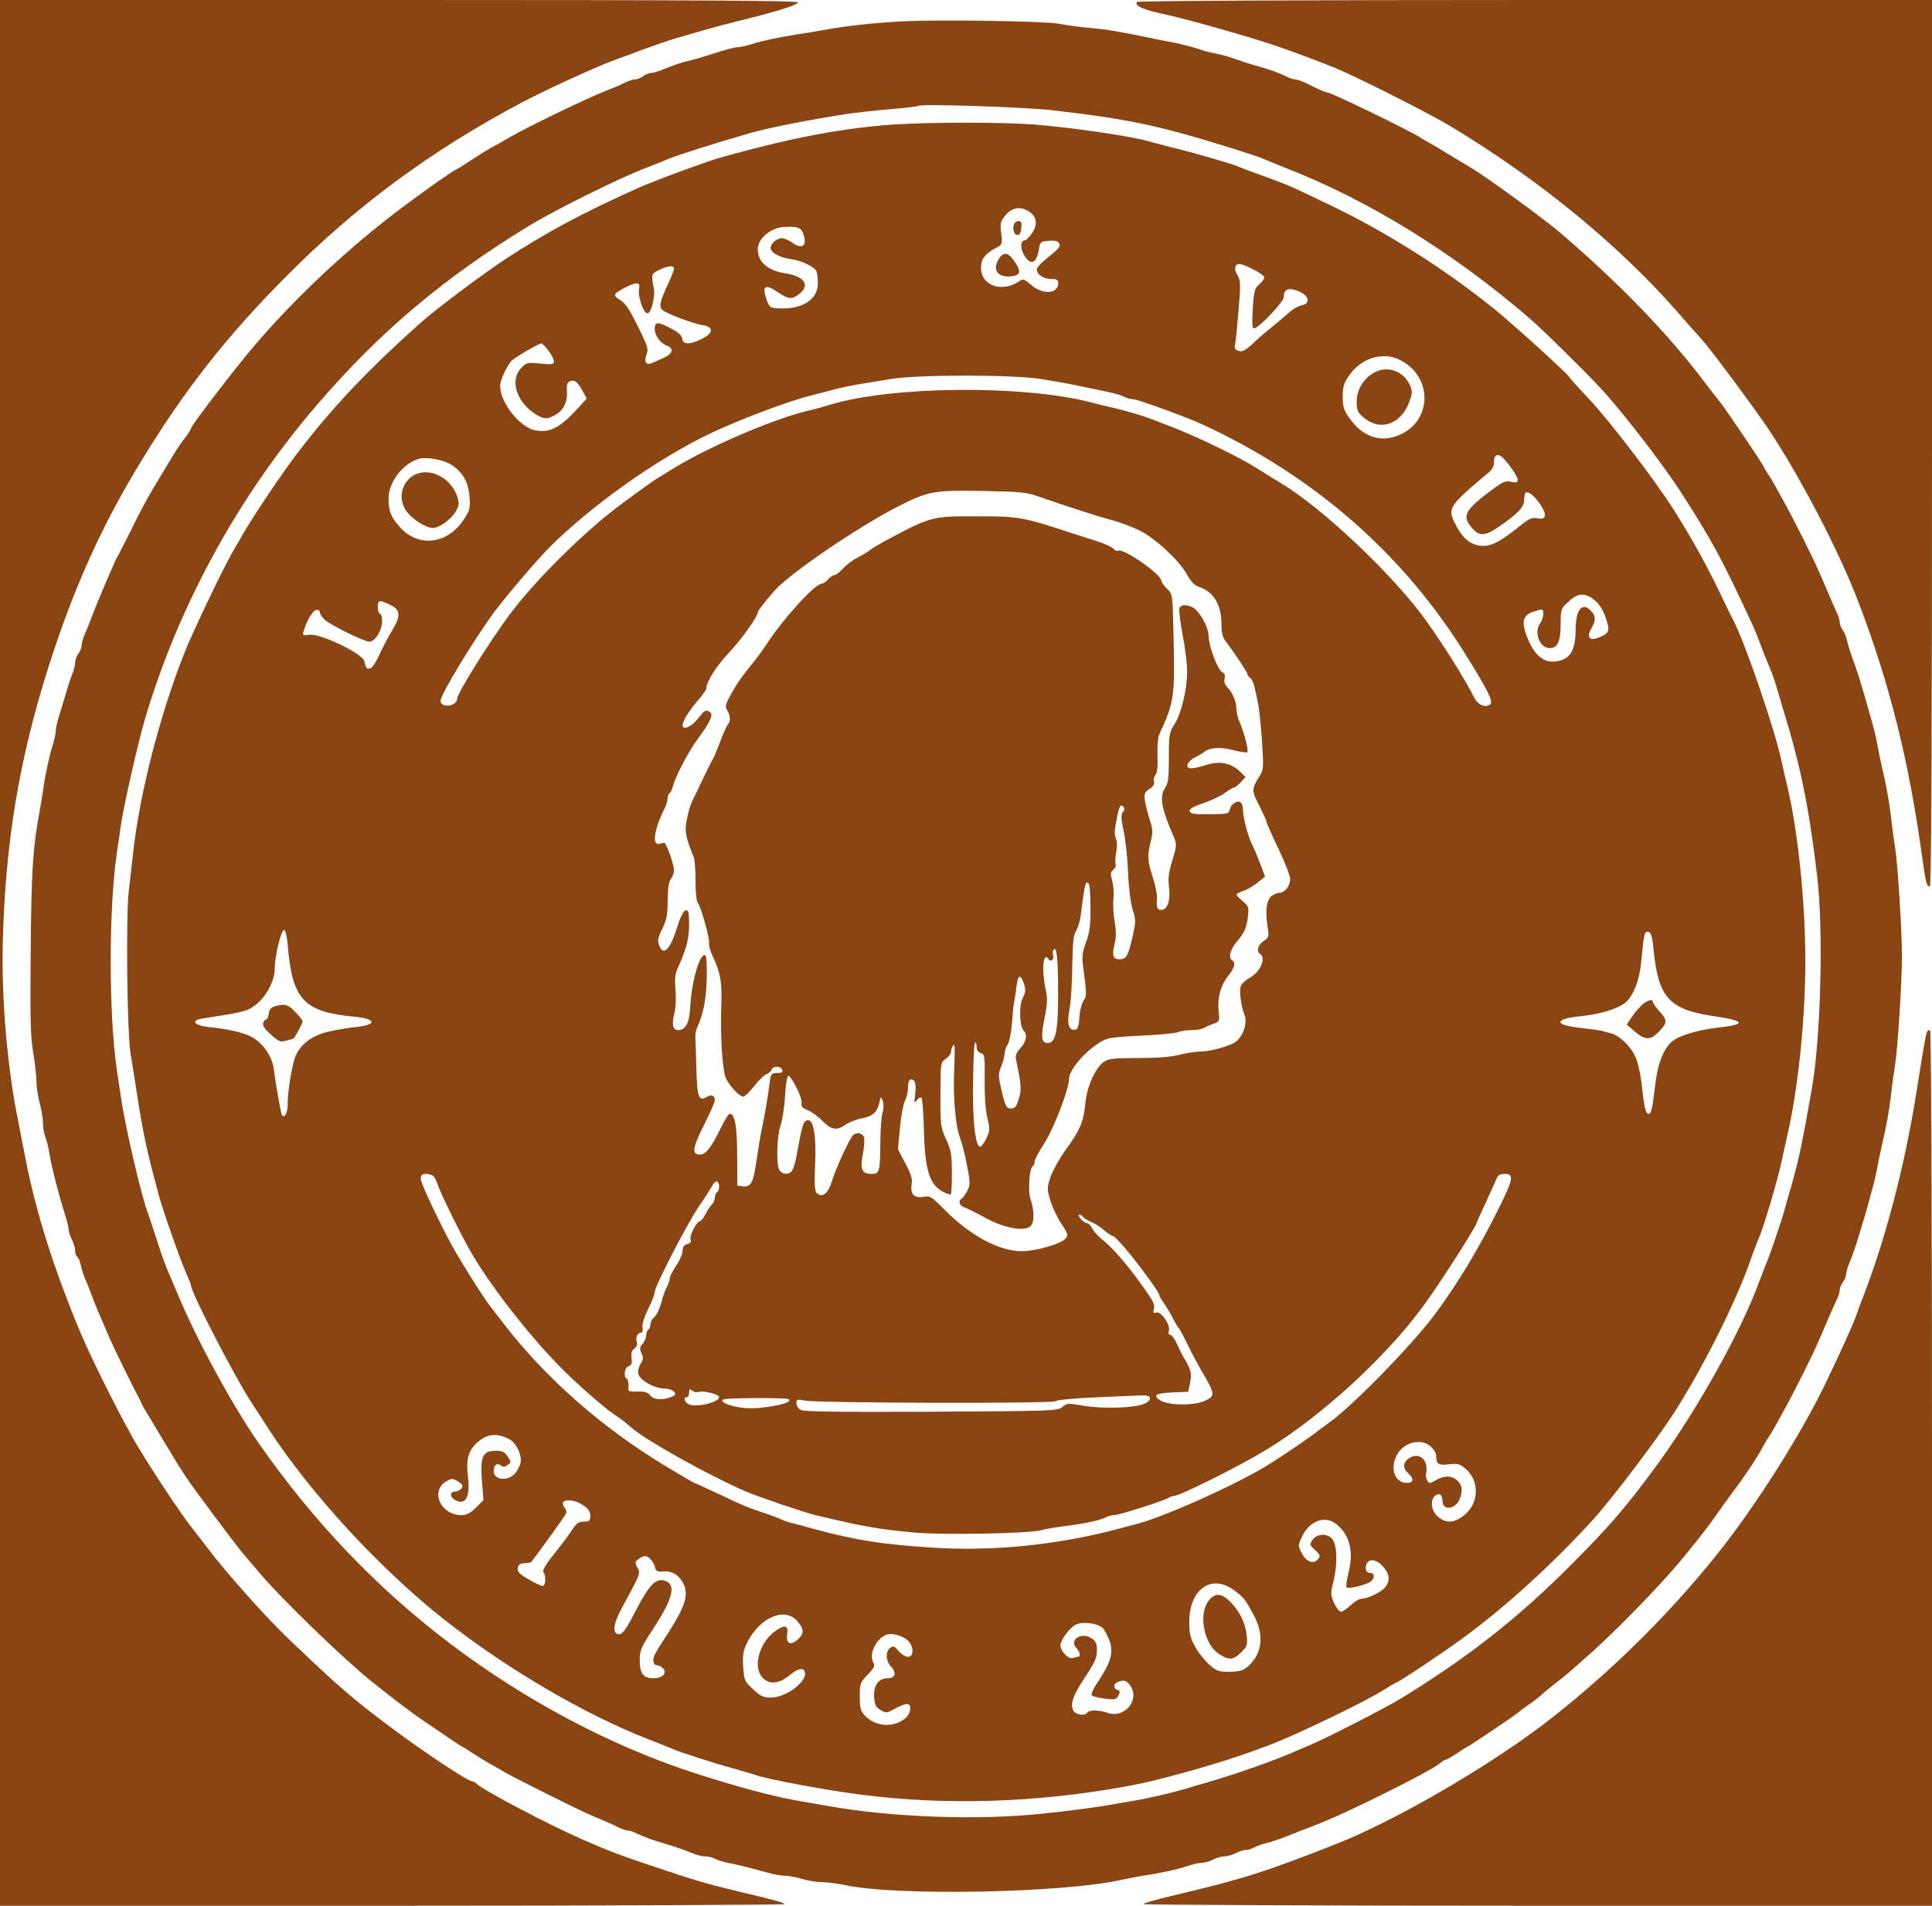 <?xml version="1.0" standalone="no"?>
<!DOCTYPE svg PUBLIC "-//W3C//DTD SVG 20010904//EN"
 "http://www.w3.org/TR/2001/REC-SVG-20010904/DTD/svg10.dtd">
<svg version="1.0" xmlns="http://www.w3.org/2000/svg"
 width="900pt" height="888pt" viewBox="0 0 900 888"
 preserveAspectRatio="xMidYMid meet">
<g transform="translate(0,888) scale(0.1,-0.1)"
fill="#8b4513" stroke="none">
<path d="M0 4440 l0 -4440 1832 0 c1008 0 1828 4 1823 8 -10 9 -37 16 -250 67
-112 27 -169 44 -310 91 -201 67 -250 85 -380 142 -154 67 -460 228 -493 259
-7 7 -18 13 -23 13 -20 0 -235 143 -389 259 -172 129 -237 186 -459 398 -107
101 -296 313 -386 432 -22 29 -58 76 -80 104 -37 47 -124 177 -181 267 -12 19
-39 62 -59 95 -55 87 -214 402 -268 530 -128 306 -212 573 -262 835 -9 47 -23
117 -30 155 -51 247 -79 578 -72 835 12 469 77 857 217 1295 114 356 244 646
427 945 201 331 400 585 679 865 324 326 672 583 1094 807 109 58 362 174 440
201 25 9 83 30 130 48 47 17 105 37 130 45 153 45 197 58 305 85 180 44 279
75 283 88 3 8 -479 11 -1857 11 l-1861 0 0 -4440z"/>
<path d="M5296 8871 c-12 -19 33 -38 144 -61 85 -18 395 -106 490 -139 80 -27
134 -47 271 -100 94 -36 448 -214 559 -281 408 -246 777 -548 1051 -860 40
-46 92 -105 115 -130 47 -52 247 -322 316 -425 152 -231 326 -566 415 -800
146 -381 236 -741 298 -1195 17 -118 20 -130 35 -130 7 0 10 653 10 2065 l0
2065 -1849 0 c-1065 0 -1852 -4 -1855 -9z"/>
<path d="M4210 8781 c-143 -8 -268 -21 -385 -43 -33 -6 -82 -14 -110 -18 -78
-12 -166 -30 -215 -46 -25 -8 -53 -14 -64 -14 -16 0 -66 -14 -151 -42 -16 -5
-46 -14 -65 -18 -39 -9 -87 -25 -138 -46 -18 -8 -40 -14 -50 -14 -9 0 -26 -7
-36 -15 -11 -8 -28 -15 -37 -15 -10 0 -30 -6 -46 -14 -15 -8 -53 -25 -83 -36
-106 -42 -376 -173 -460 -222 -19 -12 -53 -31 -75 -42 -22 -12 -68 -41 -103
-64 -35 -23 -65 -42 -67 -42 -8 0 -144 -96 -260 -183 -239 -180 -485 -410
-671 -627 -90 -104 -304 -383 -304 -396 0 -3 -12 -23 -27 -43 -16 -20 -33 -45
-40 -56 -7 -11 -37 -60 -67 -110 -72 -119 -90 -152 -148 -270 -28 -55 -54
-107 -59 -115 -5 -8 -12 -22 -15 -30 -3 -8 -13 -31 -22 -50 -8 -19 -21 -50
-29 -67 -7 -18 -19 -48 -27 -65 -7 -18 -21 -53 -31 -78 -9 -25 -23 -60 -31
-78 -8 -18 -14 -41 -14 -50 0 -10 -7 -27 -15 -38 -8 -10 -15 -29 -15 -41 0
-12 -6 -37 -14 -55 -7 -18 -21 -60 -30 -93 -10 -33 -24 -80 -32 -105 -8 -25
-14 -54 -14 -65 0 -11 -6 -40 -14 -65 -17 -53 -34 -134 -45 -210 -4 -30 -13
-82 -19 -115 -29 -156 -36 -270 -39 -635 -3 -313 -1 -402 12 -476 8 -50 15
-111 15 -135 0 -24 7 -69 15 -99 8 -30 15 -72 15 -92 0 -20 5 -49 11 -65 6
-15 15 -50 19 -78 11 -67 46 -201 76 -295 8 -25 14 -52 14 -61 0 -9 7 -30 15
-45 8 -16 15 -39 15 -51 0 -12 4 -24 9 -28 5 -3 13 -20 17 -38 3 -17 12 -45
19 -62 7 -16 21 -50 30 -75 9 -25 23 -60 31 -78 22 -53 43 -100 58 -135 16
-37 113 -235 126 -257 5 -8 11 -22 15 -30 3 -8 11 -24 18 -35 7 -11 41 -69 77
-129 78 -130 78 -129 115 -186 39 -59 230 -315 269 -361 17 -20 54 -63 81 -95
105 -123 389 -397 515 -498 97 -78 197 -154 240 -182 25 -17 76 -51 113 -77
38 -26 70 -47 72 -47 2 0 23 -13 47 -29 24 -16 61 -39 83 -51 22 -12 54 -30
70 -40 33 -20 339 -173 393 -196 74 -31 108 -46 135 -60 16 -8 35 -14 44 -14
8 0 27 -6 41 -14 30 -15 81 -33 127 -46 39 -11 91 -29 133 -46 18 -8 44 -14
58 -14 14 0 35 -5 47 -12 12 -6 40 -15 62 -19 43 -8 98 -22 181 -45 28 -8 64
-14 81 -14 16 0 52 -7 79 -15 27 -8 68 -15 92 -15 24 0 73 -6 110 -14 243 -52
1026 -36 1292 26 25 5 70 14 100 19 82 12 160 30 205 45 23 8 52 14 65 14 14
1 36 7 50 15 14 8 37 14 51 15 15 0 40 7 55 15 16 8 37 15 47 15 10 0 28 5 40
12 12 6 35 15 52 19 34 8 85 26 130 45 17 7 50 20 75 29 93 36 152 62 310 139
153 75 278 142 301 162 8 8 19 14 23 14 5 0 28 14 53 30 24 17 46 30 47 30 5
0 230 151 236 159 3 3 24 19 47 35 24 16 53 38 65 50 13 12 43 37 68 56 47 36
50 39 165 141 114 102 303 296 400 410 63 74 145 178 178 227 21 30 57 80 80
111 54 71 111 157 137 206 6 11 19 34 30 50 11 17 24 39 30 50 6 11 26 47 44
80 34 60 125 241 152 303 26 59 44 101 60 139 9 21 23 51 30 66 8 16 14 36 14
46 0 9 7 26 15 37 8 10 15 27 15 36 0 10 6 32 14 50 17 42 35 94 46 133 5 17
13 44 18 60 10 29 27 91 52 185 6 25 15 65 19 90 5 25 13 65 19 90 20 82 34
164 42 235 4 39 13 102 19 140 12 81 31 383 31 500 0 117 -19 419 -31 500 -6
39 -15 102 -19 140 -8 71 -22 153 -42 235 -6 25 -14 65 -19 90 -10 62 -23 111
-74 285 -17 56 -24 79 -55 165 -6 19 -14 46 -17 60 -3 14 -12 34 -19 45 -8 11
-14 27 -14 36 0 10 -6 30 -14 46 -7 15 -20 44 -28 63 -8 19 -22 52 -31 73 -9
20 -23 52 -31 70 -27 61 -118 242 -152 302 -18 33 -38 69 -44 80 -6 11 -19 34
-30 50 -11 17 -23 36 -26 44 -13 25 -191 288 -204 301 -3 3 -34 43 -70 90
-166 221 -394 457 -670 694 -67 58 -346 262 -412 301 -9 5 -50 30 -90 54 -40
25 -84 51 -98 59 -14 7 -38 21 -55 32 -65 40 -416 210 -434 210 -5 0 -23 7
-40 15 -17 8 -45 22 -62 30 -17 8 -37 15 -46 15 -8 0 -27 6 -41 14 -30 15 -81
33 -127 46 -30 8 -62 18 -125 40 -19 7 -53 16 -75 20 -22 4 -53 12 -70 18 -40
14 -113 32 -150 38 -16 3 -59 11 -95 19 -130 27 -187 37 -275 45 -49 5 -112
13 -140 19 -68 13 -545 20 -725 12z m695 -415 c361 -42 496 -71 850 -182 61
-19 119 -39 130 -44 11 -5 56 -23 100 -41 389 -151 782 -394 1140 -702 71 -62
292 -280 355 -352 102 -115 268 -332 343 -447 152 -236 196 -316 347 -643 5
-11 19 -45 30 -75 11 -30 24 -64 29 -75 25 -60 35 -85 48 -130 8 -27 21 -70
28 -95 82 -265 122 -460 160 -782 30 -251 17 -757 -25 -993 -50 -282 -62 -337
-105 -485 -9 -30 -20 -68 -24 -85 -11 -40 -70 -215 -82 -240 -5 -11 -20 -51
-35 -90 -86 -234 -289 -596 -475 -851 -141 -193 -223 -288 -399 -464 -247
-249 -482 -433 -795 -625 -73 -44 -337 -180 -420 -215 -27 -12 -59 -25 -70
-30 -84 -38 -278 -107 -410 -145 -33 -9 -80 -23 -105 -31 -61 -18 -173 -44
-240 -55 -30 -5 -93 -16 -140 -24 -47 -8 -170 -24 -275 -35 -300 -33 -706 -19
-1010 35 -49 9 -103 18 -120 21 -131 22 -307 69 -520 139 -378 125 -767 332
-1111 591 -343 259 -640 568 -900 941 -121 174 -286 477 -374 688 -23 55 -48
114 -55 130 -7 17 -28 75 -45 130 -18 55 -36 109 -40 120 -28 68 -107 404
-126 540 -3 17 -11 73 -19 125 -39 260 -39 760 0 1020 8 52 16 109 18 125 15
98 80 384 111 490 158 534 435 1041 804 1470 292 340 593 593 987 833 121 74
418 221 535 266 52 20 104 41 115 46 40 17 235 79 380 120 91 26 265 60 450
89 39 6 129 16 200 22 72 6 132 13 135 16 10 10 500 -6 625 -21z"/>
<path d="M4165 8300 c-231 -16 -458 -58 -765 -142 -41 -11 -84 -24 -95 -28
-11 -4 -42 -16 -70 -25 -64 -22 -221 -82 -260 -100 -260 -116 -433 -209 -626
-336 -96 -63 -316 -228 -378 -283 -260 -231 -424 -405 -592 -626 -69 -91 -198
-283 -245 -365 -16 -27 -39 -68 -52 -90 -48 -84 -182 -365 -222 -465 -115
-290 -209 -655 -240 -935 -4 -38 -13 -117 -20 -175 -14 -124 -8 -671 9 -765 6
-33 20 -123 32 -200 21 -139 43 -245 74 -360 9 -33 20 -76 25 -95 16 -62 97
-293 124 -354 14 -32 26 -62 26 -67 0 -31 199 -416 278 -539 20 -30 56 -86 81
-125 196 -303 523 -658 826 -896 290 -228 652 -439 947 -554 51 -20 102 -40
113 -45 28 -13 185 -64 280 -90 44 -12 91 -26 105 -31 56 -20 335 -72 495 -92
395 -50 808 -37 1225 38 85 16 103 20 215 49 184 49 324 93 472 150 118 46
418 190 506 244 37 23 69 42 72 42 9 0 232 149 315 211 201 148 418 347 602
549 92 102 303 381 381 504 135 213 275 493 347 691 17 50 36 99 41 110 24 53
90 276 110 370 4 22 15 69 23 105 52 222 86 549 86 823 0 273 -35 611 -85 817
-9 36 -19 83 -24 105 -30 149 -176 573 -230 672 -6 10 -35 70 -65 133 -61 126
-124 239 -206 370 -87 138 -301 418 -396 519 -49 52 -90 97 -92 102 -6 15
-264 249 -357 324 -229 184 -493 351 -750 475 -199 96 -210 100 -320 140 -49
18 -99 36 -110 41 -11 5 -33 13 -50 18 -112 34 -210 61 -270 75 -38 10 -85 22
-102 27 -74 23 -367 66 -538 79 -146 11 -483 11 -650 0z m629 -406 c36 -23 41
-60 14 -100 -13 -19 -28 -34 -34 -34 -21 0 -22 -38 -3 -69 31 -51 58 -39 69
29 5 33 8 35 46 38 31 2 43 -1 48 -13 6 -16 2 -20 -66 -76 -21 -17 -38 -37
-38 -44 0 -24 31 -45 66 -45 26 0 34 -4 34 -18 0 -52 -72 -57 -126 -10 -30 26
-39 30 -52 20 -81 -58 -182 -25 -182 60 0 42 19 66 70 93 29 15 30 17 24 68
-6 47 -4 56 21 85 30 36 70 42 109 16z m-1053 -101 c21 -57 -2 -78 -50 -44
-16 12 -38 21 -49 21 -24 0 -52 -25 -52 -45 0 -22 44 -46 92 -52 52 -7 113
-36 122 -58 3 -9 6 -34 6 -55 0 -75 -71 -122 -180 -117 -43 2 -46 4 -60 44
-21 61 -5 71 51 33 52 -35 68 -37 103 -9 51 40 23 82 -64 95 -84 13 -130 53
-130 113 0 48 59 99 119 103 64 4 81 -1 92 -29z m2098 -169 c28 -14 51 -30 51
-37 0 -6 -11 -20 -24 -32 -21 -18 -25 -31 -30 -112 -4 -70 -3 -93 6 -93 21 0
138 123 138 145 0 33 18 44 52 34 62 -17 81 -62 31 -72 -16 -3 -44 -20 -63
-37 -19 -18 -55 -48 -80 -68 -25 -20 -64 -53 -86 -75 -33 -30 -47 -37 -64 -32
-18 6 -21 12 -16 33 3 15 10 87 16 160 10 119 9 137 -5 159 -18 27 -14 53 9
53 8 0 37 -11 65 -26z m-2699 4 c0 -6 -12 -36 -26 -67 -38 -80 -45 -109 -30
-124 17 -17 141 -64 189 -72 53 -8 51 -38 -5 -65 -56 -27 -86 -26 -90 2 -2 16
-19 31 -57 50 -58 30 -71 29 -71 -5 0 -30 26 -66 56 -77 35 -14 29 -37 -13
-57 -21 -9 -45 -20 -54 -24 -28 -13 -40 3 -28 37 11 26 7 40 -40 134 -38 78
-59 109 -82 122 -36 21 -33 29 21 57 57 29 74 28 67 -6 -7 -34 21 -113 39
-113 17 0 37 76 30 115 -13 67 -12 69 24 87 41 20 70 23 70 6z m-586 -381 c15
-19 26 -41 26 -51 0 -14 -8 -16 -63 -10 -61 6 -65 5 -90 -22 -56 -60 -17 -167
80 -221 30 -17 46 -16 82 5 37 20 56 62 52 113 -2 27 2 38 15 43 21 8 35 -4
59 -47 l18 -34 -34 -38 c-90 -99 -136 -123 -206 -110 -71 13 -163 129 -163
206 0 26 26 85 52 117 11 13 128 82 140 82 4 0 18 -15 32 -33z m3967 -44 c164
-82 149 -306 -25 -358 -78 -24 -152 6 -208 84 -28 39 -33 54 -33 103 0 47 5
64 31 100 56 80 156 111 235 71z m-1672 -89 c58 -9 147 -25 196 -36 50 -10
109 -23 133 -28 23 -5 51 -14 61 -20 11 -5 28 -10 39 -10 19 0 252 -84 322
-117 524 -242 940 -606 1233 -1082 99 -159 123 -209 110 -222 -19 -19 -57 -5
-73 26 -51 102 -174 294 -251 396 -163 213 -470 499 -654 609 -22 13 -69 42
-105 65 -85 55 -290 154 -425 205 -11 4 -38 15 -60 23 -51 20 -126 42 -190 57
-27 6 -77 18 -110 27 -319 80 -918 74 -1205 -12 -25 -8 -76 -22 -115 -31 -157
-39 -447 -163 -610 -262 -38 -24 -79 -48 -90 -55 -11 -7 -80 -56 -154 -111
-172 -126 -404 -355 -528 -521 -91 -123 -243 -365 -243 -389 0 -36 -71 -48
-78 -14 -5 24 159 293 254 421 65 85 193 235 254 297 196 195 494 407 740 526
130 63 358 150 470 179 36 9 88 23 115 30 48 13 80 19 265 49 127 21 562 21
699 0z m2146 -362 c22 -16 75 -91 75 -107 0 -13 -6 -15 -30 -10 -26 6 -40 0
-88 -36 -128 -95 -143 -122 -96 -178 34 -41 62 -40 127 5 86 59 117 91 117
123 0 15 3 31 6 34 11 11 40 -11 68 -52 35 -50 29 -76 -13 -66 -24 5 -38 -1
-82 -37 -105 -84 -147 -102 -202 -87 -39 11 -67 38 -97 96 -39 75 -31 86 158
244 14 12 22 30 22 49 0 29 14 38 35 22z m-4899 -34 c57 -33 86 -82 91 -151 4
-57 2 -66 -29 -111 -76 -114 -212 -128 -297 -30 -40 45 -51 73 -51 131 0 78
69 166 145 186 33 8 107 -5 141 -25z m2743 -152 c129 -45 287 -96 346 -111 33
-9 88 -30 122 -46 75 -37 188 -142 223 -207 18 -33 35 -50 56 -57 67 -22 104
-83 104 -172 0 -43 6 -64 21 -83 32 -41 99 -141 99 -149 0 -5 6 -14 14 -20 8
-6 16 -24 19 -39 4 -15 11 -49 17 -77 6 -27 14 -108 19 -179 8 -124 8 -131
-13 -165 -36 -58 -36 -65 0 -135 19 -37 34 -71 34 -76 0 -6 25 -61 55 -124 30
-62 55 -126 55 -142 0 -32 -25 -64 -50 -64 -10 0 -27 -8 -39 -17 -22 -20 -28
-73 -15 -149 6 -38 4 -44 -20 -59 -26 -17 -35 -49 -16 -60 29 -18 1 -85 -47
-110 -19 -11 -39 -28 -43 -40 -8 -22 1 -95 18 -136 14 -34 -7 -97 -40 -122
-29 -22 -120 -47 -170 -47 -20 0 -63 -7 -95 -15 -37 -10 -104 -15 -191 -15
-116 0 -138 -3 -161 -19 -40 -29 -78 -115 -85 -193 -8 -84 -25 -125 -92 -216
-29 -41 -61 -98 -71 -128 -16 -51 -16 -57 1 -111 10 -32 33 -80 52 -108 30
-45 31 -51 17 -67 -22 -25 -138 -58 -204 -58 -105 0 -240 73 -360 194 -60 61
-66 65 -98 59 -43 -7 -62 14 -54 61 4 24 -4 48 -30 96 l-34 65 9 100 c6 55 16
112 24 127 8 15 14 43 14 63 0 23 5 35 14 35 20 0 25 -21 19 -71 -5 -40 -4
-42 9 -25 9 12 17 15 21 9 4 -6 9 -75 11 -154 5 -177 25 -245 83 -279 19 -11
38 -18 42 -15 3 4 6 50 5 103 0 83 -4 105 -27 154 -25 55 -27 65 -26 208 0
148 1 151 25 166 13 9 24 24 24 33 0 9 5 23 11 31 7 10 8 -24 4 -112 -6 -134
6 -269 30 -328 7 -19 21 -74 30 -122 15 -78 15 -89 1 -117 -9 -16 -20 -33 -26
-36 -18 -11 -11 -33 13 -41 12 -4 56 -26 98 -49 89 -49 187 -66 212 -36 16 18
15 73 -3 125 -12 38 -5 142 11 152 5 3 9 13 9 22 0 9 20 47 44 83 44 68 116
254 116 302 0 52 113 168 183 188 18 5 92 11 164 14 73 3 144 10 159 15 14 6
43 10 65 10 22 0 47 4 57 10 9 5 30 15 46 20 27 10 28 13 23 56 -7 62 8 120
43 165 31 38 38 63 20 74 -20 13 -9 53 27 94 29 34 38 56 45 100 7 54 6 57
-22 81 -17 14 -30 28 -30 32 0 3 15 11 33 17 18 6 48 24 66 39 l34 28 -22 58
c-12 32 -28 71 -37 88 -20 38 -44 130 -44 167 0 16 -6 31 -14 34 -18 7 -43
-13 -48 -37 -3 -17 -12 -20 -93 -20 -73 -1 -90 2 -93 15 -2 10 17 21 65 37 37
13 82 34 99 47 18 14 37 25 42 25 4 0 19 11 31 24 l23 25 -25 25 c-40 40 -96
52 -156 32 -27 -9 -59 -16 -71 -16 -32 0 -21 32 17 51 18 9 38 21 45 27 25 19
74 22 131 7 32 -8 62 -13 67 -10 8 5 -12 85 -36 142 -8 17 -14 42 -14 56 0 35
-17 78 -42 104 -13 14 -18 28 -13 42 4 14 0 23 -13 30 -20 11 -62 123 -62 167
0 33 -25 85 -55 119 -26 27 -72 34 -81 11 -3 -8 4 -64 15 -124 12 -60 21 -137
21 -171 0 -83 -27 -196 -59 -246 -24 -37 -26 -49 -26 -155 0 -95 -3 -120 -18
-142 -27 -40 -17 -95 41 -228 12 -28 13 -41 3 -75 -28 -93 -31 -112 -25 -160
7 -62 -8 -105 -36 -105 -20 0 -24 10 -20 61 0 14 -9 57 -21 95 -24 75 -25 95
-8 165 10 39 9 55 -4 96 -9 27 -19 67 -23 89 -5 36 -3 42 21 58 17 11 24 23
21 33 -4 9 -1 22 6 31 9 10 12 41 10 91 -1 42 2 85 7 96 73 159 75 174 67 494
-4 161 -4 164 -30 188 -14 13 -26 30 -26 37 0 30 -179 154 -202 140 -5 -3 -15
1 -21 9 -7 8 -41 24 -77 35 -36 12 -87 28 -115 37 -231 76 -248 79 -440 79
-215 1 -215 1 -435 -116 -30 -17 -62 -36 -70 -43 -8 -7 -33 -22 -55 -33 -22
-11 -52 -34 -68 -51 -15 -17 -33 -31 -40 -31 -7 0 -20 -9 -30 -20 -9 -11 -23
-20 -30 -20 -31 0 -183 -168 -258 -285 -14 -22 -47 -66 -73 -98 -47 -58 -72
-95 -103 -155 -14 -27 -15 -37 -5 -52 14 -23 16 -52 3 -65 -5 -6 -21 -41 -36
-80 -14 -38 -30 -77 -36 -85 -5 -8 -25 -49 -45 -90 -19 -41 -41 -86 -48 -100
-8 -14 -19 -50 -25 -82 -10 -47 -9 -65 4 -110 9 -29 21 -61 26 -70 5 -10 9
-60 9 -111 0 -51 4 -97 10 -103 14 -14 59 -175 53 -190 -3 -7 6 -37 20 -66 33
-71 41 -117 37 -218 -4 -137 2 -260 16 -328 7 -35 65 -102 87 -102 7 1 30 23
51 50 21 27 47 52 57 55 9 3 20 12 23 20 7 20 42 19 50 0 4 -11 -2 -15 -24
-15 -27 0 -29 -3 -35 -47 -7 -58 -23 -152 -36 -213 -6 -25 -16 -89 -24 -143
-16 -109 -26 -129 -64 -125 l-26 3 -1 140 c0 135 -11 195 -34 195 -6 0 -24
-28 -40 -62 -46 -94 -72 -128 -98 -128 -41 0 -37 29 16 135 29 57 52 110 52
118 0 23 -16 29 -39 15 -36 -22 -44 1 -47 134 -2 68 -4 134 -5 147 -1 13 4 33
9 45 27 55 42 130 44 223 2 56 -1 105 -5 110 -24 23 -66 -119 -72 -243 -3 -69
-22 -104 -55 -104 -26 0 -32 25 -19 76 7 26 9 73 6 111 -5 47 -2 75 8 97 42
92 55 140 55 207 0 59 -3 70 -16 67 -10 -2 -25 -31 -40 -80 -33 -105 -64 -135
-84 -82 -8 21 -5 36 15 76 20 41 25 64 25 131 1 56 5 88 15 101 8 11 15 29 15
40 -1 31 -37 131 -46 129 -5 -1 -16 -3 -24 -5 -34 -7 -22 70 26 165 8 16 14
37 14 47 0 10 4 21 9 24 5 3 12 18 16 33 11 45 74 164 114 218 57 76 76 116
59 126 -21 14 -24 12 -58 -31 -29 -37 -70 -54 -70 -30 0 20 29 68 70 115 22
25 40 51 40 56 0 31 48 107 106 168 57 60 134 168 134 188 0 9 70 95 99 122
112 103 402 295 568 378 134 66 155 69 397 65 157 -3 188 -6 245 -26z m2591
-484 c22 -19 39 -47 51 -83 20 -59 16 -70 -32 -89 -44 -19 -60 0 -36 41 21 38
22 57 0 81 -41 46 -73 9 -73 -85 0 -88 -22 -132 -72 -145 -71 -19 -120 18
-157 117 -24 65 -16 94 30 110 17 6 36 11 40 11 14 0 10 -43 -6 -64 -31 -41
-3 -116 44 -116 36 0 51 31 51 108 0 73 1 76 36 108 44 42 78 44 124 6z
m-5615 -19 c51 -24 54 -51 12 -120 -19 -32 -46 -83 -60 -114 -13 -31 -32 -59
-40 -62 -18 -7 -22 -3 -30 33 -9 35 -206 130 -256 122 -31 -4 -33 -3 -26 19
14 47 42 94 58 97 10 2 17 -3 17 -11 0 -7 10 -23 23 -35 27 -25 184 -102 208
-102 26 0 59 53 59 94 0 20 -4 36 -10 36 -5 0 -10 14 -10 30 0 35 6 36 55 13z
m3416 -967 c-10 -11 -9 -31 4 -92 9 -42 18 -129 20 -193 3 -68 12 -138 21
-169 16 -49 16 -57 -1 -130 -20 -88 -29 -102 -60 -102 -30 0 -36 18 -23 71 8
31 8 61 0 108 -6 36 -8 84 -5 106 3 23 0 59 -6 80 -9 34 -8 42 5 52 9 7 14 18
11 26 -3 7 -1 33 3 58 5 26 4 51 -2 63 -7 13 -6 38 2 80 14 72 19 81 33 67 7
-7 6 -15 -2 -25z m-151 -444 c0 -84 -4 -119 -21 -162 -15 -40 -19 -67 -15
-100 19 -148 19 -149 3 -174 -9 -13 -17 -48 -19 -77 -2 -41 -7 -55 -20 -57
-29 -6 -39 29 -26 94 7 33 12 123 13 201 2 110 5 147 18 166 8 13 18 44 21 68
19 150 22 163 36 154 6 -4 10 -52 10 -113z m-3739 -183 c21 -246 75 -304 306
-326 104 -10 113 -37 15 -48 -31 -3 -89 -13 -127 -21 -88 -19 -147 -68 -165
-135 -16 -58 -30 -153 -30 -206 0 -37 -13 -63 -26 -51 -5 5 -31 153 -39 219
-7 57 -53 122 -104 148 -38 20 -108 36 -203 46 -65 7 -80 31 -25 39 17 3 65
10 106 17 41 6 88 17 105 24 67 29 126 119 126 195 0 57 31 181 44 177 6 -2
14 -37 17 -78z m6362 -14 c22 -223 72 -278 275 -309 155 -23 161 -39 21 -55
-103 -12 -192 -41 -220 -73 -37 -42 -58 -103 -69 -198 -13 -107 -18 -130 -30
-130 -13 0 -20 26 -31 126 -5 52 -19 114 -30 138 -22 51 -77 103 -117 112 -15
3 -34 8 -42 11 -8 2 -50 8 -93 13 -129 13 -131 42 -4 55 98 9 188 39 218 72
33 36 57 102 64 178 13 136 16 146 33 143 13 -2 19 -20 25 -83z m-2774 -196
c1 -181 -11 -239 -48 -239 -30 0 -33 27 -15 116 13 66 14 93 5 134 -20 93 -11
181 14 140 9 -15 27 0 21 17 -3 8 -3 20 1 26 15 24 22 -35 22 -194z m-159 37
c9 -29 8 -40 -6 -67 -18 -36 -15 -132 5 -152 18 -18 12 -51 -15 -80 -19 -21
-25 -35 -21 -55 25 -117 26 -138 13 -182 -11 -37 -18 -45 -36 -45 -21 0 -26 8
-43 78 -17 73 -18 81 -3 118 9 22 16 48 16 60 0 11 6 30 14 42 8 12 17 56 20
97 3 41 7 86 10 100 3 14 8 46 11 73 7 56 19 60 35 13z m-220 -298 c0 -11 8
-22 19 -25 18 -5 19 -14 18 -121 -1 -72 3 -141 12 -178 13 -56 13 -63 -5 -100
-10 -21 -23 -38 -29 -37 -22 4 -35 121 -32 305 1 102 5 184 10 181 4 -2 7 -13
7 -25z m-838 -189 c15 -30 25 -62 22 -71 -4 -13 4 -21 29 -31 18 -8 50 -31 69
-51 40 -41 67 -45 108 -16 16 11 49 24 75 29 50 9 72 29 82 75 6 29 6 29 15 6
5 -13 5 -36 -1 -54 -5 -17 -10 -80 -10 -140 -1 -134 -4 -146 -40 -146 -46 0
-55 20 -42 90 7 34 9 70 6 80 -7 22 -37 27 -53 8 -20 -25 -79 -154 -96 -210
-18 -59 -44 -81 -70 -58 -11 8 -13 38 -9 133 6 129 -6 207 -32 207 -22 0 -27
-15 -55 -169 -5 -29 -15 -59 -21 -67 -16 -20 -47 -17 -59 5 -15 29 -11 160 6
206 8 22 18 84 21 138 4 64 10 96 17 94 6 -2 23 -28 38 -58z m-1696 -407 c6
-4 15 -18 19 -32 15 -47 117 -255 168 -340 95 -160 274 -387 417 -530 66 -67
191 -176 233 -205 21 -14 43 -30 50 -35 7 -6 26 -22 42 -35 75 -63 349 -215
525 -293 55 -24 270 -97 325 -111 230 -55 292 -66 465 -82 131 -12 536 -5 590
11 19 5 69 14 110 19 90 11 169 28 192 41 10 6 27 10 38 10 22 0 223 64 252
80 10 6 23 10 28 10 27 0 307 140 428 214 250 152 543 418 720 654 73 96 262
390 262 407 0 1 18 42 41 91 22 48 45 98 50 111 6 17 16 23 39 23 45 0 40 -25
-38 -180 -92 -183 -189 -342 -292 -480 -112 -148 -387 -428 -490 -500 -19 -14
-39 -28 -45 -33 -36 -30 -164 -117 -238 -163 -147 -91 -481 -241 -611 -275
-17 -4 -58 -15 -91 -24 -279 -74 -584 -105 -863 -86 -237 15 -353 34 -552 87
-30 9 -72 20 -93 25 -21 5 -45 13 -55 18 -9 5 -46 19 -82 31 -82 28 -84 28
-213 89 -59 28 -110 51 -112 51 -2 0 -62 35 -132 77 -293 176 -559 409 -755
663 -14 19 -42 55 -62 80 -31 41 -84 122 -159 248 -56 95 -167 326 -167 348 0
18 6 24 23 24 12 0 27 -4 33 -8z m1334 -52 c0 -10 -4 -22 -10 -25 -5 -3 -10
-15 -10 -25 0 -10 -6 -25 -14 -32 -7 -8 -21 -28 -30 -46 -9 -18 -20 -32 -25
-32 -15 0 -51 -69 -44 -86 4 -10 -1 -17 -16 -21 -14 -4 -21 -13 -21 -30 0 -14
-13 -45 -30 -70 -16 -24 -30 -51 -30 -59 0 -9 -6 -28 -14 -42 -8 -15 -20 -48
-26 -74 -7 -26 -21 -55 -31 -64 -11 -9 -19 -25 -19 -35 0 -10 -4 -21 -10 -24
-5 -3 -10 -16 -10 -27 0 -12 -7 -30 -17 -40 -13 -15 -14 -23 -5 -43 10 -21 9
-30 -4 -50 -9 -15 -14 -35 -10 -48 7 -29 76 -67 121 -67 18 0 38 -7 45 -15 10
-12 8 -16 -15 -25 -41 -16 -82 -12 -97 9 -10 13 -25 18 -58 17 -43 -1 -45 0
-42 26 1 14 -2 29 -8 33 -17 11 -11 53 8 59 14 5 17 14 14 38 -3 22 0 35 13
44 10 7 15 20 12 29 -8 20 2 45 18 45 7 0 11 9 8 24 -3 14 8 49 26 86 17 34
31 70 31 80 0 26 152 320 207 401 27 38 54 81 61 94 15 28 32 25 32 -5z m1695
-140 c4 -6 21 -16 38 -24 18 -7 46 -25 62 -40 17 -14 35 -26 41 -26 8 0 76
-78 126 -145 58 -77 88 -121 88 -129 0 -5 10 -23 23 -40 12 -17 31 -49 42 -71
11 -22 23 -42 27 -45 4 -3 21 -35 38 -70 17 -36 44 -87 60 -115 73 -125 73
-128 23 -152 -50 -24 -172 -22 -209 2 -36 24 -20 33 61 37 l70 3 9 43 c9 43 3
64 -33 122 -5 8 -18 34 -28 57 -10 23 -24 43 -31 43 -8 0 -11 7 -7 19 8 27
-35 91 -58 85 -15 -5 -17 -1 -11 20 5 20 -10 45 -84 145 -49 66 -112 138 -141
161 -29 23 -57 52 -63 66 -6 13 -17 24 -23 24 -7 0 -20 9 -30 20 -10 11 -13
20 -7 20 6 0 14 -5 17 -10z m-1789 -816 c20 8 94 -11 94 -24 0 -22 -92 -47
-135 -36 -24 6 -36 36 -15 36 6 0 10 10 10 21 0 18 3 19 15 9 8 -7 22 -9 31
-6z m2098 -22 c11 -17 -14 -35 -60 -43 -73 -12 -188 -11 -260 3 -58 10 -65 10
-85 -8 -20 -18 -46 -19 -609 -22 -415 -2 -595 0 -609 8 -12 6 -21 20 -21 31 0
19 4 20 38 13 59 -12 1154 -15 1168 -3 7 6 93 14 191 18 98 4 192 9 210 9 17
1 34 -2 37 -6z m-1686 -10 c7 -1 11 -6 8 -10 -9 -15 -118 -35 -183 -34 -69 1
-147 27 -124 41 11 7 246 9 299 3z m-1299 -186 c34 -16 63 -74 56 -111 -3 -16
-15 -39 -27 -52 -34 -37 -98 -29 -98 12 0 29 16 41 34 26 9 -8 18 -7 31 3 17
12 17 14 0 39 -14 22 -25 27 -56 27 -60 0 -73 -27 -64 -140 l7 -90 -35 -35
c-25 -25 -44 -35 -66 -35 -100 0 -149 114 -70 159 24 13 29 13 54 -3 21 -14
24 -20 14 -32 -6 -8 -20 -14 -30 -14 -25 0 -24 -27 2 -40 48 -26 70 15 59 108
-10 77 1 120 38 156 47 44 91 51 151 22z m4298 -38 c13 -12 23 -29 23 -39 0
-41 10 -48 59 -42 40 5 51 2 77 -20 67 -56 65 -160 -4 -216 -46 -39 -89 -41
-126 -6 -29 27 -35 75 -11 95 19 16 35 5 35 -25 0 -46 62 -38 80 11 15 38 12
62 -10 84 -25 25 -62 26 -101 3 -26 -16 -31 -16 -40 -3 -5 8 -8 26 -5 39 10
60 -34 96 -79 67 -30 -20 -32 -47 -5 -71 28 -25 25 -45 -6 -45 -59 0 -82 74
-43 137 35 56 113 72 156 31z m-3953 -270 c26 -17 35 -30 36 -50 0 -24 -4 -28
-30 -28 -23 0 -35 -8 -54 -37 -13 -21 -51 -72 -84 -113 -38 -47 -57 -79 -51
-85 14 -14 11 -65 -3 -65 -7 0 -37 14 -66 31 -42 24 -53 35 -50 52 2 16 10 22
31 23 15 1 29 3 31 5 32 40 160 217 163 227 3 7 0 19 -7 27 -31 38 30 47 84
13z m3509 -88 c66 -52 85 -130 57 -237 -8 -29 -10 -56 -7 -60 9 -8 96 13 114
29 17 14 16 38 -1 38 -20 0 -29 16 -21 40 10 30 49 25 79 -11 30 -35 33 -65 8
-96 -18 -22 -82 -53 -112 -53 -9 0 -31 -13 -48 -30 -18 -16 -38 -30 -45 -30
-8 0 -22 18 -32 40 -17 37 -17 45 -4 98 21 85 18 175 -6 202 -24 27 -72 24
-92 -7 -13 -19 -12 -23 13 -46 24 -22 26 -28 14 -42 -21 -25 -53 -14 -75 26
-19 36 -19 38 0 78 32 73 107 101 158 61z m-3191 -167 c9 -10 18 -27 20 -38 3
-16 10 -19 39 -17 44 4 83 -25 99 -73 15 -46 -5 -101 -75 -210 -29 -44 -58
-90 -64 -103 -14 -27 -8 -52 12 -52 8 0 20 -7 27 -15 18 -22 -5 -45 -46 -45
-47 0 -64 22 -64 83 0 46 6 61 56 137 98 149 116 215 63 234 -43 15 -75 -18
-138 -140 -43 -84 -61 -109 -76 -109 -34 0 -30 45 11 121 90 166 88 162 73
190 -12 23 -11 27 6 40 25 18 39 18 57 -3z m2714 -141 c48 -35 54 -43 93 -115
52 -96 42 -183 -28 -244 -20 -17 -39 -22 -83 -23 -50 0 -62 4 -93 32 -20 17
-50 54 -66 82 -24 43 -29 62 -29 119 0 151 102 224 206 149z m-2029 -149 c29
-36 29 -54 0 -82 -34 -31 -57 -19 -50 25 7 42 -12 46 -58 12 -73 -54 -103
-166 -57 -215 32 -34 77 -30 127 12 43 35 71 37 71 5 0 -44 -94 -110 -158
-110 -36 0 -49 6 -84 39 -40 36 -42 42 -46 104 -3 53 0 75 17 110 59 122 180
173 238 100z m1422 -31 c9 -12 23 -39 31 -61 17 -53 4 -97 -51 -181 -24 -34
-38 -65 -33 -70 5 -4 32 -11 61 -15 46 -6 53 -4 63 14 9 17 8 22 -5 27 -24 10
-18 33 12 40 20 6 31 2 45 -16 53 -65 -21 -160 -103 -131 -40 14 -86 14 -94 1
-11 -17 -54 -11 -65 10 -15 28 -3 66 45 140 59 90 65 104 65 144 0 27 -6 40
-25 52 -47 31 -106 -6 -71 -45 18 -19 21 -41 7 -41 -5 0 -16 -3 -24 -6 -19 -7
-57 33 -57 59 0 25 45 86 74 98 34 15 104 4 125 -19z m-911 -55 c29 -27 31
-77 2 -77 -12 0 -31 12 -44 27 -20 24 -26 25 -40 14 -22 -19 -20 -60 5 -87 27
-29 19 -54 -17 -54 -41 0 -66 -35 -62 -88 2 -35 8 -47 30 -60 26 -15 29 -15
66 6 22 12 47 22 56 22 26 0 20 -46 -10 -69 -54 -43 -137 -36 -185 15 -20 22
-24 36 -24 89 0 60 2 66 37 102 30 31 35 41 26 56 -22 39 13 112 62 130 25 9
73 -4 98 -26z"/>
<path d="M4724 7836 c-9 -23 0 -51 16 -51 10 0 16 12 18 33 2 24 -1 32 -13 32
-8 0 -18 -6 -21 -14z"/>
<path d="M4656 7678 c-36 -51 -12 -91 51 -86 47 4 52 22 20 68 -28 43 -50 48
-71 18z"/>
<path d="M6393 7139 c-46 -30 -73 -78 -73 -132 0 -40 4 -49 37 -76 74 -61 169
-27 207 74 15 38 16 51 6 76 -31 73 -112 100 -177 58z"/>
<path d="M1909 6652 c-43 -39 -51 -103 -17 -152 26 -38 91 -80 124 -80 30 0
85 39 107 77 16 28 17 38 7 69 -34 101 -152 147 -221 86z"/>
<path d="M1280 4191 c-18 -5 -26 -15 -28 -34 -2 -15 -7 -27 -12 -27 -4 0 -11
-7 -14 -16 -4 -12 7 -29 35 -54 38 -34 46 -37 73 -29 17 5 32 9 32 9 5 0 44
72 44 80 0 5 -15 25 -34 44 -33 36 -49 40 -96 27z"/>
<path d="M7652 4200 c-13 -11 -35 -36 -49 -57 l-25 -37 38 -33 c49 -41 72 -41
112 0 40 41 40 54 2 95 -16 18 -30 37 -30 43 0 15 -23 10 -48 -11z"/>
<path d="M5628 1418 c-47 -67 -17 -205 55 -248 44 -27 63 -25 99 11 29 28 30
34 25 83 -6 57 -37 117 -84 160 -38 35 -67 33 -95 -6z"/>
<path d="M8977 4073 c-5 -9 -15 -65 -52 -298 -54 -335 -144 -676 -245 -935
-12 -30 -25 -67 -30 -81 -11 -36 -78 -185 -150 -333 -118 -243 -329 -574 -504
-792 -233 -291 -521 -572 -813 -794 -269 -203 -690 -446 -953 -550 -339 -134
-438 -165 -780 -246 -63 -15 -119 -31 -124 -36 -6 -4 819 -8 1832 -8 l1842 0
0 2040 c0 1268 -4 2040 -9 2040 -6 0 -12 -3 -14 -7z"/>
</g>
</svg>
